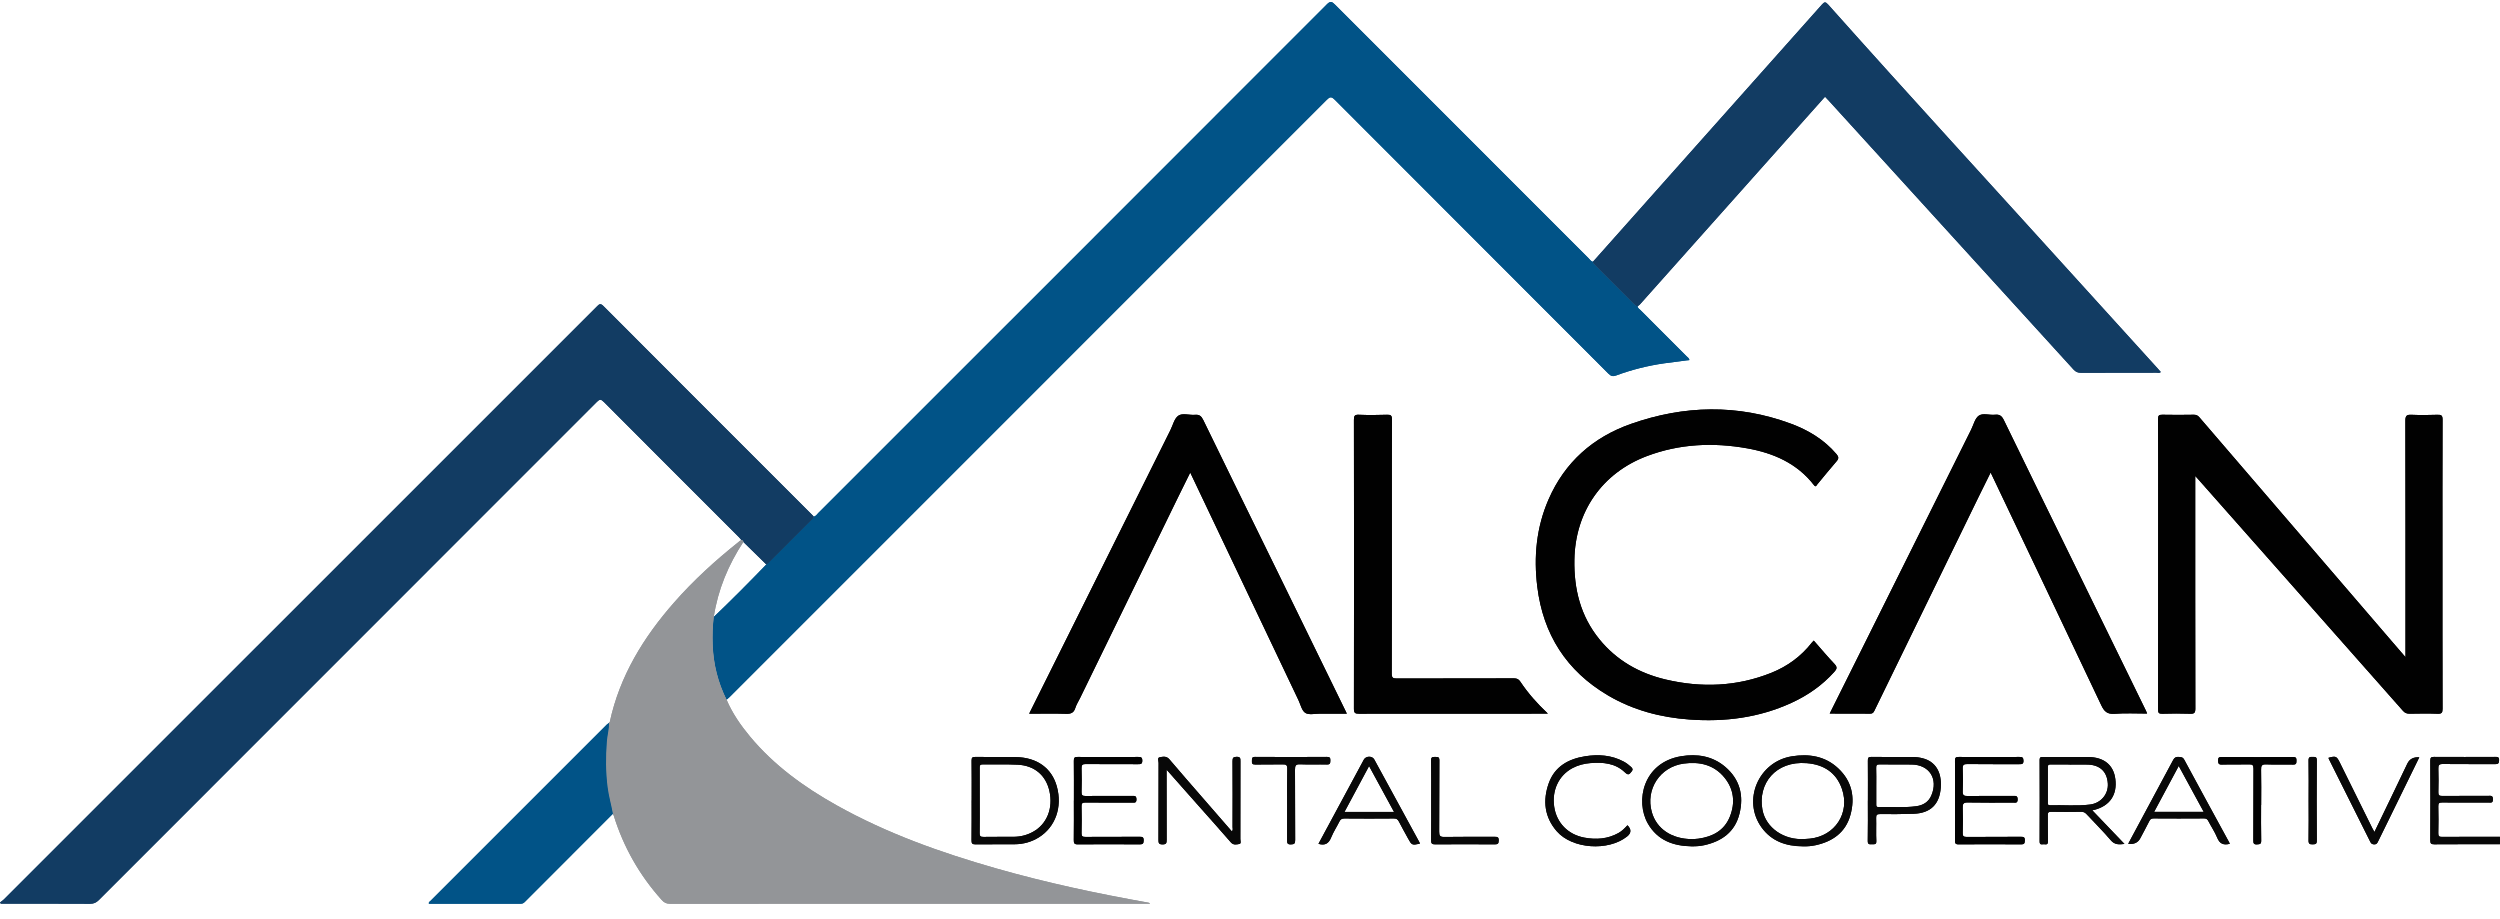 <svg width="166" height="61" viewBox="0 0 166 61" fill="none" xmlns="http://www.w3.org/2000/svg">
<g clip-path="url(#clip0_6657_26845)">
<path d="M166.001 56.057C164.545 56.057 163.089 56.051 161.635 56.062C161.417 56.062 161.371 56.003 161.371 55.793C161.381 54.029 161.381 52.268 161.371 50.504C161.371 50.294 161.435 50.258 161.627 50.258C162.981 50.266 164.335 50.263 165.686 50.258C165.852 50.258 165.945 50.268 165.939 50.481C165.934 50.681 165.883 50.74 165.68 50.74C164.522 50.732 163.363 50.742 162.207 50.73C161.956 50.727 161.899 50.806 161.907 51.04C161.925 51.563 161.92 52.086 161.907 52.609C161.902 52.798 161.963 52.85 162.15 52.85C163.176 52.842 164.201 52.847 165.227 52.844C165.388 52.844 165.532 52.806 165.532 53.075C165.532 53.339 165.386 53.288 165.24 53.288C164.214 53.288 163.189 53.293 162.163 53.285C161.974 53.285 161.899 53.319 161.904 53.532C161.92 54.126 161.917 54.721 161.904 55.316C161.899 55.513 161.95 55.572 162.153 55.57C163.435 55.559 164.717 55.564 165.996 55.564V56.057H166.001Z" fill="#080808"/>
<path d="M54.033 34.305C54.177 34.277 54.246 34.151 54.339 34.059C65.595 22.808 76.852 11.553 88.101 0.291C88.329 0.063 88.432 0.094 88.639 0.302C94.251 5.924 99.87 11.538 105.487 17.155C105.572 17.239 105.636 17.355 105.767 17.383C105.772 17.473 105.836 17.526 105.895 17.583C106.759 18.447 107.623 19.311 108.487 20.175C108.558 20.246 108.628 20.323 108.74 20.328C108.735 20.464 108.853 20.518 108.928 20.593C109.94 21.61 110.958 22.623 111.971 23.641C112.045 23.718 112.153 23.774 112.178 23.905C111.619 23.979 111.066 24.046 110.512 24.123C109.415 24.279 108.343 24.548 107.305 24.933C107.087 25.012 106.961 24.971 106.802 24.812C100.747 18.749 94.684 12.691 88.629 6.624C88.401 6.395 88.301 6.424 88.091 6.634C74.888 19.844 61.678 33.052 48.471 46.257C48.399 46.328 48.322 46.392 48.245 46.462C47.676 45.311 47.368 44.096 47.322 42.811C47.299 42.196 47.317 41.583 47.389 40.973C48.581 39.835 49.742 38.663 50.888 37.479C50.921 37.456 50.96 37.438 50.988 37.41C51.967 36.433 52.944 35.456 53.921 34.48C53.972 34.428 54.023 34.38 54.031 34.3L54.033 34.305Z" fill="#015387"/>
<path d="M54.033 34.305C54.025 34.382 53.974 34.434 53.922 34.485C52.946 35.462 51.967 36.438 50.99 37.415C50.962 37.443 50.923 37.461 50.89 37.484C50.38 36.984 49.867 36.484 49.357 35.985C49.359 35.913 49.329 35.872 49.252 35.88C49.185 35.803 49.121 35.723 49.049 35.651C46.062 32.665 43.073 29.681 40.094 26.689C39.905 26.499 39.818 26.499 39.628 26.689C28.607 37.718 17.581 48.741 6.56 59.767C6.386 59.941 6.219 60.013 5.973 60.011C4.097 60 2.22 60.005 0.346 60.005H0.054L0 59.923C0.087 59.857 0.182 59.8 0.256 59.723C13.384 46.6 26.513 33.475 39.638 20.347C39.779 20.206 39.861 20.116 40.059 20.313C44.691 24.959 49.331 29.596 53.971 34.234C53.994 34.257 54.012 34.28 54.033 34.305Z" fill="#123C63"/>
<path d="M49.252 35.88C49.329 35.873 49.359 35.911 49.357 35.986C48.355 37.513 47.667 39.167 47.391 40.979C47.319 41.59 47.303 42.202 47.324 42.818C47.37 44.099 47.678 45.317 48.247 46.468C48.634 47.37 49.188 48.168 49.811 48.916C51.403 50.824 53.379 52.254 55.53 53.459C58.881 55.338 62.472 56.612 66.151 57.663C69.478 58.614 72.855 59.332 76.259 59.937C76.295 59.945 76.331 59.955 76.364 60.006C76.254 60.006 76.144 60.006 76.034 60.006C65.518 60.006 55.002 60.006 44.486 60.011C44.245 60.011 44.094 59.932 43.938 59.758C42.471 58.125 41.41 56.264 40.756 54.169C40.741 54.123 40.712 54.079 40.689 54.036C40.584 53.444 40.415 52.867 40.338 52.269C40.213 51.262 40.213 50.254 40.287 49.242C40.318 48.824 40.443 48.419 40.428 47.998C40.428 47.998 40.425 48.004 40.425 48.001C40.446 47.98 40.469 47.958 40.489 47.937C41.151 44.879 42.73 42.315 44.766 39.998C46.06 38.523 47.506 37.211 49.039 35.988C49.1 35.939 49.154 35.868 49.249 35.88H49.252Z" fill="#939598"/>
<path d="M108.741 20.332C108.629 20.324 108.559 20.25 108.488 20.178C107.624 19.314 106.76 18.45 105.896 17.586C105.839 17.53 105.775 17.476 105.768 17.386C107.565 15.366 109.362 13.346 111.161 11.326C114.433 7.655 117.704 3.987 120.97 0.31C121.136 0.123 121.208 0.1 121.39 0.303C126.82 6.399 132.344 12.408 137.82 18.461C139.64 20.473 141.468 22.48 143.291 24.49C143.352 24.557 143.411 24.628 143.475 24.7C143.386 24.795 143.278 24.747 143.186 24.747C141.514 24.749 139.843 24.747 138.174 24.754C137.959 24.754 137.82 24.69 137.677 24.531C133.659 20.114 129.637 15.7 125.617 11.285C124.231 9.762 122.846 8.242 121.462 6.719C121.372 6.622 121.282 6.527 121.182 6.422C120.095 7.642 119.019 8.85 117.942 10.057C114.925 13.444 111.905 16.833 108.885 20.219C108.846 20.263 108.79 20.294 108.744 20.329L108.741 20.332Z" fill="#123C63"/>
<path d="M159.725 43.644V43.241C159.725 38.137 159.728 33.033 159.717 27.929C159.717 27.596 159.815 27.529 160.122 27.542C160.697 27.567 161.271 27.562 161.845 27.542C162.107 27.532 162.189 27.59 162.186 27.872C162.173 30.895 162.178 33.92 162.178 36.942C162.178 40.313 162.176 43.687 162.186 47.058C162.186 47.328 162.127 47.402 161.853 47.392C161.237 47.368 160.622 47.379 160.007 47.389C159.82 47.392 159.687 47.345 159.558 47.199C156.646 43.897 153.726 40.603 150.809 37.304C149.173 35.456 147.54 33.607 145.905 31.759C145.874 31.723 145.841 31.69 145.764 31.608V31.984C145.764 37.007 145.761 42.029 145.771 47.051C145.771 47.338 145.694 47.402 145.423 47.392C144.807 47.371 144.192 47.371 143.577 47.392C143.338 47.399 143.297 47.328 143.297 47.105C143.305 42.852 143.303 38.599 143.303 34.343C143.303 32.169 143.308 29.998 143.295 27.824C143.295 27.585 143.359 27.537 143.585 27.539C144.282 27.555 144.979 27.549 145.676 27.539C145.835 27.539 145.938 27.59 146.041 27.711C150.324 32.7 154.608 37.686 158.894 42.672C159.156 42.974 159.415 43.277 159.728 43.639L159.725 43.644Z" fill="#010101"/>
<path d="M120.435 42.536C120.904 43.069 121.343 43.595 121.815 44.092C122.012 44.302 121.966 44.425 121.799 44.61C120.999 45.502 120.043 46.169 118.959 46.666C116.805 47.656 114.534 47.945 112.191 47.776C110.268 47.638 108.44 47.158 106.769 46.174C104.016 44.551 102.467 42.128 102.077 38.97C101.829 36.976 102.013 35.022 102.824 33.163C103.903 30.685 105.782 29.031 108.297 28.147C111.817 26.908 115.372 26.824 118.905 28.129C120.069 28.559 121.117 29.187 121.938 30.149C122.091 30.328 122.109 30.446 121.945 30.633C121.507 31.133 121.092 31.656 120.666 32.166C120.612 32.23 120.574 32.374 120.448 32.212C119.323 30.759 117.756 30.082 116.011 29.769C113.755 29.367 111.522 29.467 109.358 30.282C106.374 31.407 104.592 33.984 104.539 37.173C104.505 39.116 104.949 40.908 106.195 42.441C107.341 43.854 108.845 44.702 110.594 45.118C112.975 45.681 115.326 45.592 117.613 44.677C118.687 44.246 119.597 43.582 120.312 42.664C120.343 42.626 120.382 42.59 120.435 42.533V42.536Z" fill="#010101"/>
<path d="M68.338 47.386C68.984 46.091 69.607 44.84 70.23 43.589C72.727 38.577 75.221 33.568 77.718 28.556C77.882 28.228 77.974 27.792 78.239 27.605C78.518 27.408 78.972 27.577 79.346 27.544C79.63 27.518 79.766 27.623 79.894 27.885C81.528 31.248 83.178 34.601 84.822 37.957C86.334 41.049 87.844 44.14 89.357 47.235C89.375 47.27 89.39 47.304 89.428 47.386C88.808 47.386 88.221 47.386 87.634 47.386C87.308 47.386 86.911 47.486 86.675 47.337C86.439 47.188 86.36 46.786 86.219 46.491C83.827 41.467 81.438 36.439 79.031 31.376C78.751 31.94 78.482 32.476 78.221 33.017C76.052 37.46 73.885 41.902 71.719 46.345C71.612 46.566 71.473 46.776 71.401 47.007C71.301 47.33 71.114 47.406 70.794 47.396C69.994 47.37 69.194 47.389 68.34 47.389L68.338 47.386Z" fill="#010101"/>
<path d="M121.491 47.383C122.137 46.086 122.763 44.835 123.386 43.584C125.885 38.564 128.385 33.545 130.887 28.523C131.046 28.202 131.136 27.779 131.395 27.6C131.669 27.41 132.11 27.579 132.471 27.538C132.789 27.502 132.93 27.633 133.063 27.91C134.681 31.245 136.317 34.573 137.947 37.903C139.465 41.002 140.982 44.104 142.497 47.206C142.518 47.25 142.536 47.296 142.569 47.38C141.831 47.38 141.118 47.34 140.411 47.396C139.913 47.434 139.716 47.234 139.519 46.816C137.088 41.674 134.64 36.542 132.179 31.373C131.905 31.927 131.641 32.455 131.382 32.986C129.072 37.723 126.762 42.461 124.455 47.199C124.396 47.319 124.337 47.388 124.183 47.386C123.301 47.378 122.419 47.38 121.486 47.38L121.491 47.383Z" fill="#010101"/>
<path d="M102.782 47.385H102.416C98.358 47.385 94.299 47.385 90.241 47.39C89.988 47.39 89.9 47.352 89.9 47.064C89.911 40.671 89.911 34.277 89.9 27.884C89.9 27.627 89.941 27.527 90.228 27.54C90.852 27.566 91.48 27.561 92.103 27.54C92.351 27.532 92.425 27.589 92.425 27.853C92.413 30.004 92.418 32.157 92.418 34.308C92.418 37.782 92.423 41.255 92.41 44.729C92.41 45.011 92.492 45.052 92.749 45.052C95.34 45.042 97.935 45.049 100.526 45.042C100.724 45.042 100.839 45.096 100.949 45.262C101.457 46.024 102.057 46.708 102.78 47.385H102.782Z" fill="#010101"/>
<path d="M40.433 47.996C40.448 48.416 40.323 48.822 40.292 49.239C40.215 50.252 40.215 51.257 40.343 52.267C40.417 52.864 40.589 53.441 40.694 54.033C38.746 55.984 36.798 57.933 34.852 59.883C34.775 59.96 34.701 60.007 34.588 60.007C32.55 60.004 30.512 60.007 28.476 60.007C28.448 59.899 28.533 59.871 28.576 59.827C32.481 55.92 36.388 52.016 40.294 48.111C40.336 48.07 40.389 48.037 40.435 47.999L40.433 47.996Z" fill="#015387"/>
<path d="M64.518 53.143C64.518 52.261 64.523 51.38 64.513 50.5C64.513 50.31 64.561 50.259 64.751 50.262C65.653 50.272 66.556 50.254 67.456 50.27C68.863 50.295 69.842 51.008 70.175 52.225C70.55 53.582 70.086 54.907 68.986 55.597C68.499 55.902 67.958 56.053 67.384 56.058C66.512 56.068 65.64 56.053 64.771 56.066C64.543 56.068 64.507 55.991 64.51 55.786C64.52 54.904 64.515 54.023 64.515 53.143H64.518ZM65.053 53.169C65.053 53.887 65.061 54.602 65.048 55.32C65.043 55.527 65.11 55.574 65.307 55.571C65.984 55.558 66.658 55.571 67.335 55.563C67.781 55.558 68.207 55.448 68.596 55.23C69.514 54.725 69.937 53.669 69.683 52.531C69.45 51.482 68.689 50.828 67.568 50.775C66.802 50.739 66.033 50.767 65.264 50.754C65.076 50.752 65.048 50.823 65.051 50.987C65.058 51.715 65.053 52.441 65.053 53.169Z" fill="#080808"/>
<path d="M77.461 51.106C77.461 52.713 77.458 54.239 77.466 55.767C77.466 55.977 77.443 56.069 77.194 56.069C76.94 56.069 76.922 55.972 76.922 55.767C76.93 54.064 76.922 52.365 76.93 50.662C76.93 50.534 76.835 50.316 76.997 50.285C77.204 50.245 77.448 50.183 77.643 50.414C78.363 51.265 79.101 52.103 79.832 52.947C80.483 53.695 81.134 54.446 81.793 55.203C81.888 55.113 81.842 55.005 81.842 54.915C81.844 53.459 81.85 52.006 81.839 50.55C81.839 50.329 81.878 50.255 82.119 50.252C82.37 50.252 82.365 50.368 82.365 50.55C82.36 52.272 82.365 53.992 82.36 55.715C82.36 55.828 82.431 56.013 82.296 56.038C82.114 56.072 81.903 56.133 81.732 55.936C81.014 55.108 80.283 54.292 79.555 53.472C78.873 52.7 78.189 51.931 77.461 51.106Z" fill="#080808"/>
<path d="M119.704 56.196C118.604 56.191 117.638 55.865 116.971 54.945C115.666 53.145 116.761 50.577 118.976 50.22C120.119 50.036 121.196 50.205 122.065 51.025C122.97 51.876 123.193 52.953 122.865 54.124C122.542 55.278 121.688 55.873 120.56 56.122C120.278 56.183 119.994 56.206 119.704 56.196ZM119.837 55.711C119.95 55.704 120.063 55.696 120.173 55.686C121.845 55.517 122.85 53.983 122.309 52.394C121.932 51.287 121.081 50.761 119.963 50.674C117.897 50.51 116.707 52.043 117.025 53.761C117.248 54.965 118.451 55.806 119.837 55.711Z" fill="#080808"/>
<path d="M112.314 56.196C111.099 56.176 110.053 55.791 109.419 54.684C108.563 53.187 109.104 50.638 111.619 50.215C112.693 50.036 113.713 50.2 114.562 50.925C115.526 51.751 115.803 52.828 115.5 54.035C115.2 55.24 114.334 55.858 113.17 56.119C112.888 56.183 112.603 56.199 112.314 56.196ZM112.355 55.719C112.465 55.712 112.619 55.709 112.773 55.688C113.711 55.558 114.485 55.155 114.857 54.24C115.236 53.309 115.136 52.394 114.488 51.612C113.79 50.774 112.844 50.561 111.798 50.702C110.229 50.915 109.25 52.402 109.681 53.925C109.994 55.032 110.999 55.717 112.357 55.717L112.355 55.719Z" fill="#080808"/>
<path d="M138.929 53.806C139.654 54.564 140.347 55.287 141.064 56.038C140.7 56.082 140.413 56.1 140.149 55.785C139.647 55.193 139.091 54.646 138.562 54.075C138.46 53.965 138.362 53.9 138.198 53.903C137.532 53.913 136.865 53.916 136.201 53.903C135.999 53.898 135.971 53.967 135.973 54.147C135.983 54.721 135.968 55.295 135.983 55.867C135.989 56.074 135.883 56.08 135.742 56.059C135.617 56.041 135.427 56.154 135.43 55.872C135.437 54.07 135.437 52.267 135.43 50.463C135.43 50.255 135.532 50.263 135.676 50.263C136.67 50.265 137.663 50.258 138.657 50.265C139.708 50.276 140.342 50.798 140.459 51.732C140.59 52.77 140.098 53.498 139.085 53.77C139.047 53.78 139.008 53.785 138.934 53.8L138.929 53.806ZM137.445 50.763C137.014 50.763 136.583 50.765 136.155 50.76C136.03 50.76 135.976 50.786 135.976 50.927C135.981 51.716 135.978 52.503 135.976 53.293C135.976 53.39 135.976 53.472 136.114 53.47C137.004 53.444 137.896 53.534 138.783 53.421C139.506 53.329 139.998 52.729 139.96 52.042C139.916 51.25 139.452 50.796 138.639 50.768C138.239 50.755 137.839 50.768 137.442 50.768L137.445 50.763Z" fill="#080808"/>
<path d="M124.028 53.163C124.028 52.281 124.033 51.401 124.025 50.52C124.025 50.337 124.043 50.253 124.264 50.258C125.176 50.273 126.087 50.266 126.999 50.263C127.227 50.263 127.448 50.294 127.666 50.35C128.514 50.566 128.945 51.271 128.868 52.299C128.786 53.404 128.189 53.991 127.076 54.034C126.33 54.062 125.582 54.06 124.833 54.055C124.636 54.055 124.571 54.103 124.577 54.306C124.592 54.819 124.564 55.331 124.589 55.842C124.602 56.108 124.443 56.052 124.297 56.057C124.141 56.062 124.013 56.088 124.018 55.836C124.036 54.944 124.025 54.055 124.025 53.163H124.028ZM124.584 52.163C124.584 52.573 124.584 52.981 124.584 53.391C124.584 53.498 124.574 53.593 124.736 53.588C125.574 53.562 126.415 53.647 127.248 53.532C127.694 53.47 128.055 53.257 128.243 52.816C128.709 51.717 128.114 50.778 126.927 50.763C126.222 50.753 125.515 50.771 124.81 50.755C124.61 50.75 124.574 50.819 124.579 50.999C124.592 51.386 124.584 51.776 124.584 52.165V52.163Z" fill="#080808"/>
<path d="M129.816 53.156C129.816 52.274 129.823 51.395 129.811 50.513C129.808 50.31 129.864 50.259 130.064 50.262C131.408 50.272 132.749 50.27 134.092 50.262C134.284 50.262 134.353 50.298 134.358 50.511C134.364 50.752 134.238 50.741 134.071 50.741C132.923 50.739 131.777 50.746 130.628 50.733C130.387 50.731 130.313 50.795 130.323 51.039C130.344 51.541 130.346 52.044 130.323 52.543C130.311 52.81 130.408 52.859 130.651 52.856C131.656 52.843 132.659 52.851 133.664 52.851C133.825 52.851 133.971 52.813 133.971 53.082C133.971 53.346 133.82 53.292 133.677 53.292C132.672 53.292 131.667 53.305 130.664 53.284C130.369 53.279 130.313 53.374 130.323 53.641C130.344 54.194 130.339 54.748 130.323 55.299C130.318 55.512 130.369 55.574 130.59 55.574C131.79 55.563 132.987 55.574 134.187 55.563C134.374 55.563 134.458 55.592 134.448 55.807C134.44 55.991 134.417 56.068 134.202 56.066C132.818 56.056 131.436 56.053 130.052 56.066C129.829 56.066 129.811 55.981 129.813 55.802C129.821 54.92 129.816 54.041 129.816 53.159V53.156Z" fill="#010101"/>
<path d="M71.307 53.161C71.307 52.279 71.312 51.4 71.302 50.518C71.302 50.323 71.343 50.259 71.55 50.262C72.894 50.272 74.234 50.27 75.578 50.262C75.76 50.262 75.847 50.285 75.849 50.505C75.849 50.739 75.739 50.741 75.567 50.741C74.409 50.736 73.252 50.744 72.094 50.733C71.886 50.733 71.809 50.78 71.814 51.003C71.83 51.536 71.83 52.069 71.814 52.6C71.809 52.807 71.878 52.854 72.076 52.854C73.111 52.843 74.144 52.851 75.18 52.849C75.344 52.849 75.457 52.836 75.46 53.077C75.462 53.338 75.319 53.292 75.17 53.292C74.134 53.292 73.099 53.297 72.066 53.287C71.86 53.287 71.809 53.346 71.814 53.543C71.827 54.138 71.83 54.733 71.814 55.325C71.809 55.543 71.889 55.571 72.076 55.571C73.275 55.563 74.473 55.571 75.672 55.563C75.852 55.563 75.942 55.579 75.939 55.802C75.939 56.022 75.872 56.066 75.665 56.066C74.301 56.056 72.94 56.053 71.576 56.066C71.33 56.068 71.296 55.989 71.299 55.773C71.312 54.902 71.304 54.033 71.304 53.161H71.307Z" fill="#010101"/>
<path d="M148.057 56.028C147.632 56.138 147.381 56.02 147.222 55.623C147.065 55.238 146.824 54.887 146.632 54.515C146.568 54.392 146.496 54.341 146.35 54.343C145.232 54.351 144.115 54.351 142.997 54.343C142.853 54.343 142.776 54.392 142.715 54.518C142.523 54.9 142.317 55.279 142.117 55.658C141.959 55.956 141.69 56.079 141.312 56.028C141.692 55.32 142.069 54.62 142.443 53.92C143.063 52.769 143.684 51.618 144.299 50.462C144.384 50.303 144.486 50.247 144.661 50.26C144.817 50.27 144.935 50.265 145.032 50.442C146.014 52.267 147.011 54.087 148.003 55.907C148.021 55.941 148.037 55.976 148.062 56.028H148.057ZM146.327 53.908C145.768 52.88 145.23 51.89 144.668 50.859C144.117 51.885 143.581 52.885 143.033 53.908H146.324H146.327Z" fill="#080808"/>
<path d="M87.547 56.028C88.273 54.682 88.988 53.355 89.704 52.027C89.988 51.496 90.273 50.965 90.56 50.437C90.696 50.188 91.116 50.181 91.249 50.424C92.252 52.26 93.254 54.098 94.254 55.936C94.267 55.962 94.272 55.992 94.279 56.021C93.754 56.128 93.741 56.123 93.498 55.68C93.293 55.303 93.082 54.931 92.885 54.549C92.811 54.406 92.728 54.344 92.557 54.347C91.462 54.357 90.365 54.357 89.27 54.347C89.104 54.347 89.014 54.395 88.939 54.544C88.763 54.9 88.54 55.236 88.391 55.603C88.232 56 87.993 56.164 87.545 56.031L87.547 56.028ZM92.564 53.911C92.003 52.88 91.465 51.888 90.906 50.865C90.355 51.893 89.819 52.891 89.273 53.911H92.564Z" fill="#080808"/>
<path d="M108.065 54.798C108.333 55.068 108.323 55.317 108.034 55.546C106.778 56.538 104.396 56.372 103.373 55.2C102.545 54.252 102.43 53.149 102.837 52.006C103.232 50.899 104.137 50.394 105.247 50.217C106.134 50.076 107.003 50.135 107.816 50.57C107.998 50.668 108.159 50.791 108.311 50.932C108.418 51.034 108.436 51.114 108.331 51.239C108.188 51.411 108.124 51.506 107.89 51.281C107.252 50.668 106.429 50.601 105.593 50.67C105.183 50.704 104.788 50.804 104.419 50.998C103.504 51.483 103.037 52.468 103.199 53.57C103.355 54.631 104.112 55.416 105.201 55.618C105.986 55.764 106.75 55.71 107.465 55.313C107.701 55.182 107.885 54.993 108.065 54.795V54.798Z" fill="#080808"/>
<path d="M160.642 50.281C159.993 51.608 159.357 52.908 158.719 54.211C158.445 54.769 158.165 55.326 157.896 55.887C157.842 55.997 157.796 56.069 157.652 56.067C157.524 56.064 157.453 56.026 157.394 55.91C156.473 54.064 155.548 52.221 154.625 50.375C154.617 50.358 154.62 50.337 154.617 50.316C155.097 50.186 155.153 50.209 155.363 50.632C156.084 52.088 156.804 53.541 157.524 54.998C157.56 55.069 157.604 55.136 157.663 55.244C158.04 54.462 158.401 53.713 158.763 52.965C159.127 52.211 159.488 51.457 159.849 50.701C159.995 50.398 160.26 50.259 160.644 50.283L160.642 50.281Z" fill="#080808"/>
<path d="M85.467 53.414C85.467 52.624 85.454 51.834 85.475 51.047C85.48 50.794 85.395 50.75 85.167 50.755C84.562 50.77 83.957 50.75 83.355 50.765C83.15 50.77 83.116 50.694 83.127 50.517C83.134 50.365 83.114 50.258 83.339 50.258C84.929 50.271 86.516 50.268 88.105 50.258C88.308 50.258 88.341 50.327 88.336 50.504C88.331 50.668 88.323 50.768 88.11 50.763C87.516 50.748 86.921 50.776 86.329 50.75C86.031 50.737 85.988 50.842 85.988 51.106C86 52.665 85.988 54.221 86 55.78C86 56.013 85.939 56.064 85.713 56.069C85.467 56.075 85.465 55.967 85.465 55.78C85.472 54.99 85.467 54.201 85.467 53.414Z" fill="#080808"/>
<path d="M95.031 53.134C95.031 52.254 95.041 51.373 95.024 50.493C95.019 50.252 95.134 50.26 95.3 50.262C95.462 50.262 95.577 50.247 95.575 50.491C95.562 52.067 95.575 53.644 95.562 55.22C95.562 55.484 95.606 55.579 95.9 55.574C97.016 55.554 98.133 55.569 99.248 55.564C99.428 55.564 99.518 55.582 99.515 55.802C99.515 56.02 99.451 56.066 99.241 56.066C97.931 56.056 96.618 56.054 95.308 56.066C95.067 56.069 95.024 56 95.026 55.777C95.039 54.897 95.031 54.016 95.031 53.136V53.134Z" fill="#080808"/>
<path d="M150.137 53.445C150.137 54.234 150.127 55.024 150.144 55.811C150.15 56.052 150.05 56.057 149.863 56.067C149.639 56.08 149.622 55.983 149.622 55.803C149.627 54.216 149.622 52.627 149.632 51.04C149.632 50.804 149.568 50.75 149.342 50.755C148.737 50.771 148.132 50.75 147.53 50.768C147.307 50.773 147.289 50.684 147.284 50.502C147.278 50.312 147.332 50.263 147.522 50.266C149.101 50.273 150.678 50.276 152.257 50.266C152.462 50.266 152.488 50.34 152.485 50.512C152.482 50.676 152.477 50.773 152.259 50.768C151.665 50.753 151.07 50.781 150.478 50.755C150.18 50.742 150.129 50.848 150.137 51.114C150.155 51.894 150.142 52.67 150.142 53.45L150.137 53.445Z" fill="#010101"/>
<path d="M153.292 53.167C153.292 52.278 153.303 51.386 153.287 50.496C153.282 50.265 153.382 50.25 153.556 50.26C153.71 50.268 153.838 50.227 153.836 50.483C153.823 52.262 153.823 54.044 153.836 55.823C153.836 56.046 153.749 56.059 153.572 56.064C153.38 56.069 153.282 56.046 153.287 55.808C153.303 54.928 153.292 54.049 153.292 53.167Z" fill="#080808"/>
<g clip-path="url(#clip1_6657_26845)">
<path d="M166.001 56.057C164.545 56.057 163.089 56.051 161.635 56.062C161.417 56.062 161.371 56.003 161.371 55.793C161.381 54.029 161.381 52.268 161.371 50.504C161.371 50.294 161.435 50.258 161.627 50.258C162.981 50.266 164.335 50.263 165.686 50.258C165.852 50.258 165.945 50.268 165.939 50.481C165.934 50.681 165.883 50.74 165.68 50.74C164.522 50.732 163.363 50.742 162.207 50.73C161.956 50.727 161.899 50.806 161.907 51.04C161.925 51.563 161.92 52.086 161.907 52.609C161.902 52.798 161.963 52.85 162.15 52.85C163.176 52.842 164.201 52.847 165.227 52.844C165.388 52.844 165.532 52.806 165.532 53.075C165.532 53.339 165.386 53.288 165.24 53.288C164.214 53.288 163.189 53.293 162.163 53.285C161.974 53.285 161.899 53.319 161.904 53.532C161.92 54.126 161.917 54.721 161.904 55.316C161.899 55.513 161.95 55.572 162.153 55.57C163.435 55.559 164.717 55.564 165.996 55.564V56.057H166.001Z" fill="#080808"/>
<path d="M54.033 34.305C54.177 34.277 54.246 34.151 54.339 34.059C65.595 22.808 76.852 11.553 88.101 0.291C88.329 0.063 88.432 0.094 88.639 0.302C94.251 5.924 99.87 11.538 105.487 17.155C105.572 17.239 105.636 17.355 105.767 17.383C105.772 17.473 105.836 17.526 105.895 17.583C106.759 18.447 107.623 19.311 108.487 20.175C108.558 20.246 108.628 20.323 108.74 20.328C108.735 20.464 108.853 20.518 108.928 20.593C109.94 21.61 110.958 22.623 111.971 23.641C112.045 23.718 112.153 23.774 112.178 23.905C111.619 23.979 111.066 24.046 110.512 24.123C109.415 24.279 108.343 24.548 107.305 24.933C107.087 25.012 106.961 24.971 106.802 24.812C100.747 18.749 94.684 12.691 88.629 6.624C88.401 6.395 88.301 6.424 88.091 6.634C74.888 19.844 61.678 33.052 48.471 46.257C48.399 46.328 48.322 46.392 48.245 46.462C47.676 45.311 47.368 44.096 47.322 42.811C47.299 42.196 47.317 41.583 47.389 40.973C48.581 39.835 49.742 38.663 50.888 37.479C50.921 37.456 50.96 37.438 50.988 37.41C51.967 36.433 52.944 35.456 53.921 34.48C53.972 34.428 54.023 34.38 54.031 34.3L54.033 34.305Z" fill="#015387"/>
<path d="M54.033 34.305C54.025 34.382 53.974 34.434 53.922 34.485C52.946 35.462 51.967 36.438 50.99 37.415C50.962 37.443 50.923 37.461 50.89 37.484C50.38 36.984 49.867 36.484 49.357 35.985C49.359 35.913 49.329 35.872 49.252 35.88C49.185 35.803 49.121 35.723 49.049 35.651C46.062 32.665 43.073 29.681 40.094 26.689C39.905 26.499 39.818 26.499 39.628 26.689C28.607 37.718 17.581 48.741 6.56 59.767C6.386 59.941 6.219 60.013 5.973 60.011C4.097 60 2.22 60.005 0.346 60.005H0.054L0 59.923C0.087 59.857 0.182 59.8 0.256 59.723C13.384 46.6 26.513 33.475 39.638 20.347C39.779 20.206 39.861 20.116 40.059 20.313C44.691 24.959 49.331 29.596 53.971 34.234C53.994 34.257 54.012 34.28 54.033 34.305Z" fill="#123C63"/>
<path d="M49.252 35.88C49.329 35.873 49.359 35.911 49.357 35.986C48.355 37.513 47.667 39.167 47.391 40.979C47.319 41.59 47.303 42.202 47.324 42.818C47.37 44.099 47.678 45.317 48.247 46.468C48.634 47.37 49.188 48.168 49.811 48.916C51.403 50.824 53.379 52.254 55.53 53.459C58.881 55.338 62.472 56.612 66.151 57.663C69.478 58.614 72.855 59.332 76.259 59.937C76.295 59.945 76.331 59.955 76.364 60.006C76.254 60.006 76.144 60.006 76.034 60.006C65.518 60.006 55.002 60.006 44.486 60.011C44.245 60.011 44.094 59.932 43.938 59.758C42.471 58.125 41.41 56.264 40.756 54.169C40.741 54.123 40.712 54.079 40.689 54.036C40.584 53.444 40.415 52.867 40.338 52.269C40.213 51.262 40.213 50.254 40.287 49.242C40.318 48.824 40.443 48.419 40.428 47.998C40.428 47.998 40.425 48.004 40.425 48.001C40.446 47.98 40.469 47.958 40.489 47.937C41.151 44.879 42.73 42.315 44.766 39.998C46.06 38.523 47.506 37.211 49.039 35.988C49.1 35.939 49.154 35.868 49.249 35.88H49.252Z" fill="#939598"/>
<path d="M108.741 20.332C108.629 20.324 108.559 20.25 108.488 20.178C107.624 19.314 106.76 18.45 105.896 17.586C105.839 17.53 105.775 17.476 105.768 17.386C107.565 15.366 109.362 13.346 111.161 11.326C114.433 7.655 117.704 3.987 120.97 0.31C121.136 0.123 121.208 0.1 121.39 0.303C126.82 6.399 132.344 12.408 137.82 18.461C139.64 20.473 141.468 22.48 143.291 24.49C143.352 24.557 143.411 24.628 143.475 24.7C143.386 24.795 143.278 24.747 143.186 24.747C141.514 24.749 139.843 24.747 138.174 24.754C137.959 24.754 137.82 24.69 137.677 24.531C133.659 20.114 129.637 15.7 125.617 11.285C124.231 9.762 122.846 8.242 121.462 6.719C121.372 6.622 121.282 6.527 121.182 6.422C120.095 7.642 119.019 8.85 117.942 10.057C114.925 13.444 111.905 16.833 108.885 20.219C108.846 20.263 108.79 20.294 108.744 20.329L108.741 20.332Z" fill="#123C63"/>
<path d="M159.725 43.644V43.241C159.725 38.137 159.728 33.033 159.717 27.929C159.717 27.596 159.815 27.529 160.122 27.542C160.697 27.567 161.271 27.562 161.845 27.542C162.107 27.532 162.189 27.59 162.186 27.872C162.173 30.895 162.178 33.92 162.178 36.942C162.178 40.313 162.176 43.687 162.186 47.058C162.186 47.328 162.127 47.402 161.853 47.392C161.237 47.368 160.622 47.379 160.007 47.389C159.82 47.392 159.687 47.345 159.558 47.199C156.646 43.897 153.726 40.603 150.809 37.304C149.173 35.456 147.54 33.607 145.905 31.759C145.874 31.723 145.841 31.69 145.764 31.608V31.984C145.764 37.007 145.761 42.029 145.771 47.051C145.771 47.338 145.694 47.402 145.423 47.392C144.807 47.371 144.192 47.371 143.577 47.392C143.338 47.399 143.297 47.328 143.297 47.105C143.305 42.852 143.303 38.599 143.303 34.343C143.303 32.169 143.308 29.998 143.295 27.824C143.295 27.585 143.359 27.537 143.585 27.539C144.282 27.555 144.979 27.549 145.676 27.539C145.835 27.539 145.938 27.59 146.041 27.711C150.324 32.7 154.608 37.686 158.894 42.672C159.156 42.974 159.415 43.277 159.728 43.639L159.725 43.644Z" fill="#010101"/>
<path d="M120.435 42.536C120.904 43.069 121.343 43.595 121.815 44.092C122.012 44.302 121.966 44.425 121.799 44.61C120.999 45.502 120.043 46.169 118.959 46.666C116.805 47.656 114.534 47.945 112.191 47.776C110.268 47.638 108.44 47.158 106.769 46.174C104.016 44.551 102.467 42.128 102.077 38.97C101.829 36.976 102.013 35.022 102.824 33.163C103.903 30.685 105.782 29.031 108.297 28.147C111.817 26.908 115.372 26.824 118.905 28.129C120.069 28.559 121.117 29.187 121.938 30.149C122.091 30.328 122.109 30.446 121.945 30.633C121.507 31.133 121.092 31.656 120.666 32.166C120.612 32.23 120.574 32.374 120.448 32.212C119.323 30.759 117.756 30.082 116.011 29.769C113.755 29.367 111.522 29.467 109.358 30.282C106.374 31.407 104.592 33.984 104.539 37.173C104.505 39.116 104.949 40.908 106.195 42.441C107.341 43.854 108.845 44.702 110.594 45.118C112.975 45.681 115.326 45.592 117.613 44.677C118.687 44.246 119.597 43.582 120.312 42.664C120.343 42.626 120.382 42.59 120.435 42.533V42.536Z" fill="#010101"/>
<path d="M68.338 47.386C68.984 46.091 69.607 44.84 70.23 43.589C72.727 38.577 75.221 33.568 77.718 28.556C77.882 28.228 77.974 27.792 78.239 27.605C78.518 27.408 78.972 27.577 79.346 27.544C79.63 27.518 79.766 27.623 79.894 27.885C81.528 31.248 83.178 34.601 84.822 37.957C86.334 41.049 87.844 44.14 89.357 47.235C89.375 47.27 89.39 47.304 89.428 47.386C88.808 47.386 88.221 47.386 87.634 47.386C87.308 47.386 86.911 47.486 86.675 47.337C86.439 47.188 86.36 46.786 86.219 46.491C83.827 41.467 81.438 36.439 79.031 31.376C78.751 31.94 78.482 32.476 78.221 33.017C76.052 37.46 73.885 41.902 71.719 46.345C71.612 46.566 71.473 46.776 71.401 47.007C71.301 47.33 71.114 47.406 70.794 47.396C69.994 47.37 69.194 47.389 68.34 47.389L68.338 47.386Z" fill="#010101"/>
<path d="M121.491 47.383C122.137 46.086 122.763 44.835 123.386 43.584C125.885 38.564 128.385 33.545 130.887 28.523C131.046 28.202 131.136 27.779 131.395 27.6C131.669 27.41 132.11 27.579 132.471 27.538C132.789 27.502 132.93 27.633 133.063 27.91C134.681 31.245 136.317 34.573 137.947 37.903C139.465 41.002 140.982 44.104 142.497 47.206C142.518 47.25 142.536 47.296 142.569 47.38C141.831 47.38 141.118 47.34 140.411 47.396C139.913 47.434 139.716 47.234 139.519 46.816C137.088 41.674 134.64 36.542 132.179 31.373C131.905 31.927 131.641 32.455 131.382 32.986C129.072 37.723 126.762 42.461 124.455 47.199C124.396 47.319 124.337 47.388 124.183 47.386C123.301 47.378 122.419 47.38 121.486 47.38L121.491 47.383Z" fill="#010101"/>
<path d="M102.782 47.385H102.416C98.358 47.385 94.299 47.385 90.241 47.39C89.988 47.39 89.9 47.352 89.9 47.064C89.911 40.671 89.911 34.277 89.9 27.884C89.9 27.627 89.941 27.527 90.228 27.54C90.852 27.566 91.48 27.561 92.103 27.54C92.351 27.532 92.425 27.589 92.425 27.853C92.413 30.004 92.418 32.157 92.418 34.308C92.418 37.782 92.423 41.255 92.41 44.729C92.41 45.011 92.492 45.052 92.749 45.052C95.34 45.042 97.935 45.049 100.526 45.042C100.724 45.042 100.839 45.096 100.949 45.262C101.457 46.024 102.057 46.708 102.78 47.385H102.782Z" fill="#010101"/>
<path d="M40.433 47.996C40.448 48.416 40.323 48.822 40.292 49.239C40.215 50.252 40.215 51.257 40.343 52.267C40.417 52.864 40.589 53.441 40.694 54.033C38.746 55.984 36.798 57.933 34.852 59.883C34.775 59.96 34.701 60.007 34.588 60.007C32.55 60.004 30.512 60.007 28.476 60.007C28.448 59.899 28.533 59.871 28.576 59.827C32.481 55.92 36.388 52.016 40.294 48.111C40.336 48.07 40.389 48.037 40.435 47.999L40.433 47.996Z" fill="#015387"/>
<path d="M64.518 53.143C64.518 52.261 64.523 51.38 64.513 50.5C64.513 50.31 64.561 50.259 64.751 50.262C65.653 50.272 66.556 50.254 67.456 50.27C68.863 50.295 69.842 51.008 70.175 52.225C70.55 53.582 70.086 54.907 68.986 55.597C68.499 55.902 67.958 56.053 67.384 56.058C66.512 56.068 65.64 56.053 64.771 56.066C64.543 56.068 64.507 55.991 64.51 55.786C64.52 54.904 64.515 54.023 64.515 53.143H64.518ZM65.053 53.169C65.053 53.887 65.061 54.602 65.048 55.32C65.043 55.527 65.11 55.574 65.307 55.571C65.984 55.558 66.658 55.571 67.335 55.563C67.781 55.558 68.207 55.448 68.596 55.23C69.514 54.725 69.937 53.669 69.683 52.531C69.45 51.482 68.689 50.828 67.568 50.775C66.802 50.739 66.033 50.767 65.264 50.754C65.076 50.752 65.048 50.823 65.051 50.987C65.058 51.715 65.053 52.441 65.053 53.169Z" fill="#080808"/>
<path d="M77.461 51.106C77.461 52.713 77.458 54.239 77.466 55.767C77.466 55.977 77.443 56.069 77.194 56.069C76.94 56.069 76.922 55.972 76.922 55.767C76.93 54.064 76.922 52.365 76.93 50.662C76.93 50.534 76.835 50.316 76.997 50.285C77.204 50.245 77.448 50.183 77.643 50.414C78.363 51.265 79.101 52.103 79.832 52.947C80.483 53.695 81.134 54.446 81.793 55.203C81.888 55.113 81.842 55.005 81.842 54.915C81.844 53.459 81.85 52.006 81.839 50.55C81.839 50.329 81.878 50.255 82.119 50.252C82.37 50.252 82.365 50.368 82.365 50.55C82.36 52.272 82.365 53.992 82.36 55.715C82.36 55.828 82.431 56.013 82.296 56.038C82.114 56.072 81.903 56.133 81.732 55.936C81.014 55.108 80.283 54.292 79.555 53.472C78.873 52.7 78.189 51.931 77.461 51.106Z" fill="#080808"/>
<path d="M119.704 56.196C118.604 56.191 117.638 55.865 116.971 54.945C115.666 53.145 116.761 50.577 118.976 50.22C120.119 50.036 121.196 50.205 122.065 51.025C122.97 51.876 123.193 52.953 122.865 54.124C122.542 55.278 121.688 55.873 120.56 56.122C120.278 56.183 119.994 56.206 119.704 56.196ZM119.837 55.711C119.95 55.704 120.063 55.696 120.173 55.686C121.845 55.517 122.85 53.983 122.309 52.394C121.932 51.287 121.081 50.761 119.963 50.674C117.897 50.51 116.707 52.043 117.025 53.761C117.248 54.965 118.451 55.806 119.837 55.711Z" fill="#080808"/>
<path d="M112.314 56.196C111.099 56.176 110.053 55.791 109.419 54.684C108.563 53.187 109.104 50.638 111.619 50.215C112.693 50.036 113.713 50.2 114.562 50.925C115.526 51.751 115.803 52.828 115.5 54.035C115.2 55.24 114.334 55.858 113.17 56.119C112.888 56.183 112.603 56.199 112.314 56.196ZM112.355 55.719C112.465 55.712 112.619 55.709 112.773 55.688C113.711 55.558 114.485 55.155 114.857 54.24C115.236 53.309 115.136 52.394 114.488 51.612C113.79 50.774 112.844 50.561 111.798 50.702C110.229 50.915 109.25 52.402 109.681 53.925C109.994 55.032 110.999 55.717 112.357 55.717L112.355 55.719Z" fill="#080808"/>
<path d="M138.929 53.806C139.654 54.564 140.347 55.287 141.064 56.038C140.7 56.082 140.413 56.1 140.149 55.785C139.647 55.193 139.091 54.646 138.562 54.075C138.46 53.965 138.362 53.9 138.198 53.903C137.532 53.913 136.865 53.916 136.201 53.903C135.999 53.898 135.971 53.967 135.973 54.147C135.983 54.721 135.968 55.295 135.983 55.867C135.989 56.074 135.883 56.08 135.742 56.059C135.617 56.041 135.427 56.154 135.43 55.872C135.437 54.07 135.437 52.267 135.43 50.463C135.43 50.255 135.532 50.263 135.676 50.263C136.67 50.265 137.663 50.258 138.657 50.265C139.708 50.276 140.342 50.798 140.459 51.732C140.59 52.77 140.098 53.498 139.085 53.77C139.047 53.78 139.008 53.785 138.934 53.8L138.929 53.806ZM137.445 50.763C137.014 50.763 136.583 50.765 136.155 50.76C136.03 50.76 135.976 50.786 135.976 50.927C135.981 51.716 135.978 52.503 135.976 53.293C135.976 53.39 135.976 53.472 136.114 53.47C137.004 53.444 137.896 53.534 138.783 53.421C139.506 53.329 139.998 52.729 139.96 52.042C139.916 51.25 139.452 50.796 138.639 50.768C138.239 50.755 137.839 50.768 137.442 50.768L137.445 50.763Z" fill="#080808"/>
<path d="M124.028 53.163C124.028 52.281 124.033 51.401 124.025 50.52C124.025 50.337 124.043 50.253 124.264 50.258C125.176 50.273 126.087 50.266 126.999 50.263C127.227 50.263 127.448 50.294 127.666 50.35C128.514 50.566 128.945 51.271 128.868 52.299C128.786 53.404 128.189 53.991 127.076 54.034C126.33 54.062 125.582 54.06 124.833 54.055C124.636 54.055 124.571 54.103 124.577 54.306C124.592 54.819 124.564 55.331 124.589 55.842C124.602 56.108 124.443 56.052 124.297 56.057C124.141 56.062 124.013 56.088 124.018 55.836C124.036 54.944 124.025 54.055 124.025 53.163H124.028ZM124.584 52.163C124.584 52.573 124.584 52.981 124.584 53.391C124.584 53.498 124.574 53.593 124.736 53.588C125.574 53.562 126.415 53.647 127.248 53.532C127.694 53.47 128.055 53.257 128.243 52.816C128.709 51.717 128.114 50.778 126.927 50.763C126.222 50.753 125.515 50.771 124.81 50.755C124.61 50.75 124.574 50.819 124.579 50.999C124.592 51.386 124.584 51.776 124.584 52.165V52.163Z" fill="#080808"/>
<path d="M129.816 53.156C129.816 52.274 129.823 51.395 129.811 50.513C129.808 50.31 129.864 50.259 130.064 50.262C131.408 50.272 132.749 50.27 134.092 50.262C134.284 50.262 134.353 50.298 134.358 50.511C134.364 50.752 134.238 50.741 134.071 50.741C132.923 50.739 131.777 50.746 130.628 50.733C130.387 50.731 130.313 50.795 130.323 51.039C130.344 51.541 130.346 52.044 130.323 52.543C130.311 52.81 130.408 52.859 130.651 52.856C131.656 52.843 132.659 52.851 133.664 52.851C133.825 52.851 133.971 52.813 133.971 53.082C133.971 53.346 133.82 53.292 133.677 53.292C132.672 53.292 131.667 53.305 130.664 53.284C130.369 53.279 130.313 53.374 130.323 53.641C130.344 54.194 130.339 54.748 130.323 55.299C130.318 55.512 130.369 55.574 130.59 55.574C131.79 55.563 132.987 55.574 134.187 55.563C134.374 55.563 134.458 55.592 134.448 55.807C134.44 55.991 134.417 56.068 134.202 56.066C132.818 56.056 131.436 56.053 130.052 56.066C129.829 56.066 129.811 55.981 129.813 55.802C129.821 54.92 129.816 54.041 129.816 53.159V53.156Z" fill="#010101"/>
<path d="M71.307 53.161C71.307 52.279 71.312 51.4 71.302 50.518C71.302 50.323 71.343 50.259 71.55 50.262C72.894 50.272 74.234 50.27 75.578 50.262C75.76 50.262 75.847 50.285 75.849 50.505C75.849 50.739 75.739 50.741 75.567 50.741C74.409 50.736 73.252 50.744 72.094 50.733C71.886 50.733 71.809 50.78 71.814 51.003C71.83 51.536 71.83 52.069 71.814 52.6C71.809 52.807 71.878 52.854 72.076 52.854C73.111 52.843 74.144 52.851 75.18 52.849C75.344 52.849 75.457 52.836 75.46 53.077C75.462 53.338 75.319 53.292 75.17 53.292C74.134 53.292 73.099 53.297 72.066 53.287C71.86 53.287 71.809 53.346 71.814 53.543C71.827 54.138 71.83 54.733 71.814 55.325C71.809 55.543 71.889 55.571 72.076 55.571C73.275 55.563 74.473 55.571 75.672 55.563C75.852 55.563 75.942 55.579 75.939 55.802C75.939 56.022 75.872 56.066 75.665 56.066C74.301 56.056 72.94 56.053 71.576 56.066C71.33 56.068 71.296 55.989 71.299 55.773C71.312 54.902 71.304 54.033 71.304 53.161H71.307Z" fill="#010101"/>
<path d="M148.057 56.028C147.632 56.138 147.381 56.02 147.222 55.623C147.065 55.238 146.824 54.887 146.632 54.515C146.568 54.392 146.496 54.341 146.35 54.343C145.232 54.351 144.115 54.351 142.997 54.343C142.853 54.343 142.776 54.392 142.715 54.518C142.523 54.9 142.317 55.279 142.117 55.658C141.959 55.956 141.69 56.079 141.312 56.028C141.692 55.32 142.069 54.62 142.443 53.92C143.063 52.769 143.684 51.618 144.299 50.462C144.384 50.303 144.486 50.247 144.661 50.26C144.817 50.27 144.935 50.265 145.032 50.442C146.014 52.267 147.011 54.087 148.003 55.907C148.021 55.941 148.037 55.976 148.062 56.028H148.057ZM146.327 53.908C145.768 52.88 145.23 51.89 144.668 50.859C144.117 51.885 143.581 52.885 143.033 53.908H146.324H146.327Z" fill="#080808"/>
<path d="M87.547 56.028C88.273 54.682 88.988 53.355 89.704 52.027C89.988 51.496 90.273 50.965 90.56 50.437C90.696 50.188 91.116 50.181 91.249 50.424C92.252 52.26 93.254 54.098 94.254 55.936C94.267 55.962 94.272 55.992 94.279 56.021C93.754 56.128 93.741 56.123 93.498 55.68C93.293 55.303 93.082 54.931 92.885 54.549C92.811 54.406 92.728 54.344 92.557 54.347C91.462 54.357 90.365 54.357 89.27 54.347C89.104 54.347 89.014 54.395 88.939 54.544C88.763 54.9 88.54 55.236 88.391 55.603C88.232 56 87.993 56.164 87.545 56.031L87.547 56.028ZM92.564 53.911C92.003 52.88 91.465 51.888 90.906 50.865C90.355 51.893 89.819 52.891 89.273 53.911H92.564Z" fill="#080808"/>
<path d="M108.065 54.798C108.333 55.068 108.323 55.317 108.034 55.546C106.778 56.538 104.396 56.372 103.373 55.2C102.545 54.252 102.43 53.149 102.837 52.006C103.232 50.899 104.137 50.394 105.247 50.217C106.134 50.076 107.003 50.135 107.816 50.57C107.998 50.668 108.159 50.791 108.311 50.932C108.418 51.034 108.436 51.114 108.331 51.239C108.188 51.411 108.124 51.506 107.89 51.281C107.252 50.668 106.429 50.601 105.593 50.67C105.183 50.704 104.788 50.804 104.419 50.998C103.504 51.483 103.037 52.468 103.199 53.57C103.355 54.631 104.112 55.416 105.201 55.618C105.986 55.764 106.75 55.71 107.465 55.313C107.701 55.182 107.885 54.993 108.065 54.795V54.798Z" fill="#080808"/>
<path d="M160.642 50.281C159.993 51.608 159.357 52.908 158.719 54.211C158.445 54.769 158.165 55.326 157.896 55.887C157.842 55.997 157.796 56.069 157.652 56.067C157.524 56.064 157.453 56.026 157.394 55.91C156.473 54.064 155.548 52.221 154.625 50.375C154.617 50.358 154.62 50.337 154.617 50.316C155.097 50.186 155.153 50.209 155.363 50.632C156.084 52.088 156.804 53.541 157.524 54.998C157.56 55.069 157.604 55.136 157.663 55.244C158.04 54.462 158.401 53.713 158.763 52.965C159.127 52.211 159.488 51.457 159.849 50.701C159.995 50.398 160.26 50.259 160.644 50.283L160.642 50.281Z" fill="#080808"/>
<path d="M85.467 53.414C85.467 52.624 85.454 51.834 85.475 51.047C85.48 50.794 85.395 50.75 85.167 50.755C84.562 50.77 83.957 50.75 83.355 50.765C83.15 50.77 83.116 50.694 83.127 50.517C83.134 50.365 83.114 50.258 83.339 50.258C84.929 50.271 86.516 50.268 88.105 50.258C88.308 50.258 88.341 50.327 88.336 50.504C88.331 50.668 88.323 50.768 88.11 50.763C87.516 50.748 86.921 50.776 86.329 50.75C86.031 50.737 85.988 50.842 85.988 51.106C86 52.665 85.988 54.221 86 55.78C86 56.013 85.939 56.064 85.713 56.069C85.467 56.075 85.465 55.967 85.465 55.78C85.472 54.99 85.467 54.201 85.467 53.414Z" fill="#080808"/>
<path d="M95.031 53.134C95.031 52.254 95.041 51.373 95.024 50.493C95.019 50.252 95.134 50.26 95.3 50.262C95.462 50.262 95.577 50.247 95.575 50.491C95.562 52.067 95.575 53.644 95.562 55.22C95.562 55.484 95.606 55.579 95.9 55.574C97.016 55.554 98.133 55.569 99.248 55.564C99.428 55.564 99.518 55.582 99.515 55.802C99.515 56.02 99.451 56.066 99.241 56.066C97.931 56.056 96.618 56.054 95.308 56.066C95.067 56.069 95.024 56 95.026 55.777C95.039 54.897 95.031 54.016 95.031 53.136V53.134Z" fill="#080808"/>
<path d="M150.137 53.445C150.137 54.234 150.127 55.024 150.144 55.811C150.15 56.052 150.05 56.057 149.863 56.067C149.639 56.08 149.622 55.983 149.622 55.803C149.627 54.216 149.622 52.627 149.632 51.04C149.632 50.804 149.568 50.75 149.342 50.755C148.737 50.771 148.132 50.75 147.53 50.768C147.307 50.773 147.289 50.684 147.284 50.502C147.278 50.312 147.332 50.263 147.522 50.266C149.101 50.273 150.678 50.276 152.257 50.266C152.462 50.266 152.488 50.34 152.485 50.512C152.482 50.676 152.477 50.773 152.259 50.768C151.665 50.753 151.07 50.781 150.478 50.755C150.18 50.742 150.129 50.848 150.137 51.114C150.155 51.894 150.142 52.67 150.142 53.45L150.137 53.445Z" fill="#010101"/>
<path d="M153.292 53.167C153.292 52.278 153.303 51.386 153.287 50.496C153.282 50.265 153.382 50.25 153.556 50.26C153.71 50.268 153.838 50.227 153.836 50.483C153.823 52.262 153.823 54.044 153.836 55.823C153.836 56.046 153.749 56.059 153.572 56.064C153.38 56.069 153.282 56.046 153.287 55.808C153.303 54.928 153.292 54.049 153.292 53.167Z" fill="#080808"/>
</g>
</g>
<defs>
<clipPath id="clip0_6657_26845">
<rect width="166" height="59.878" fill="white" transform="translate(0 0.133)"/>
</clipPath>
<clipPath id="clip1_6657_26845">
<rect width="166" height="59.878" fill="white" transform="translate(0 0.133)"/>
</clipPath>
</defs>
</svg>
